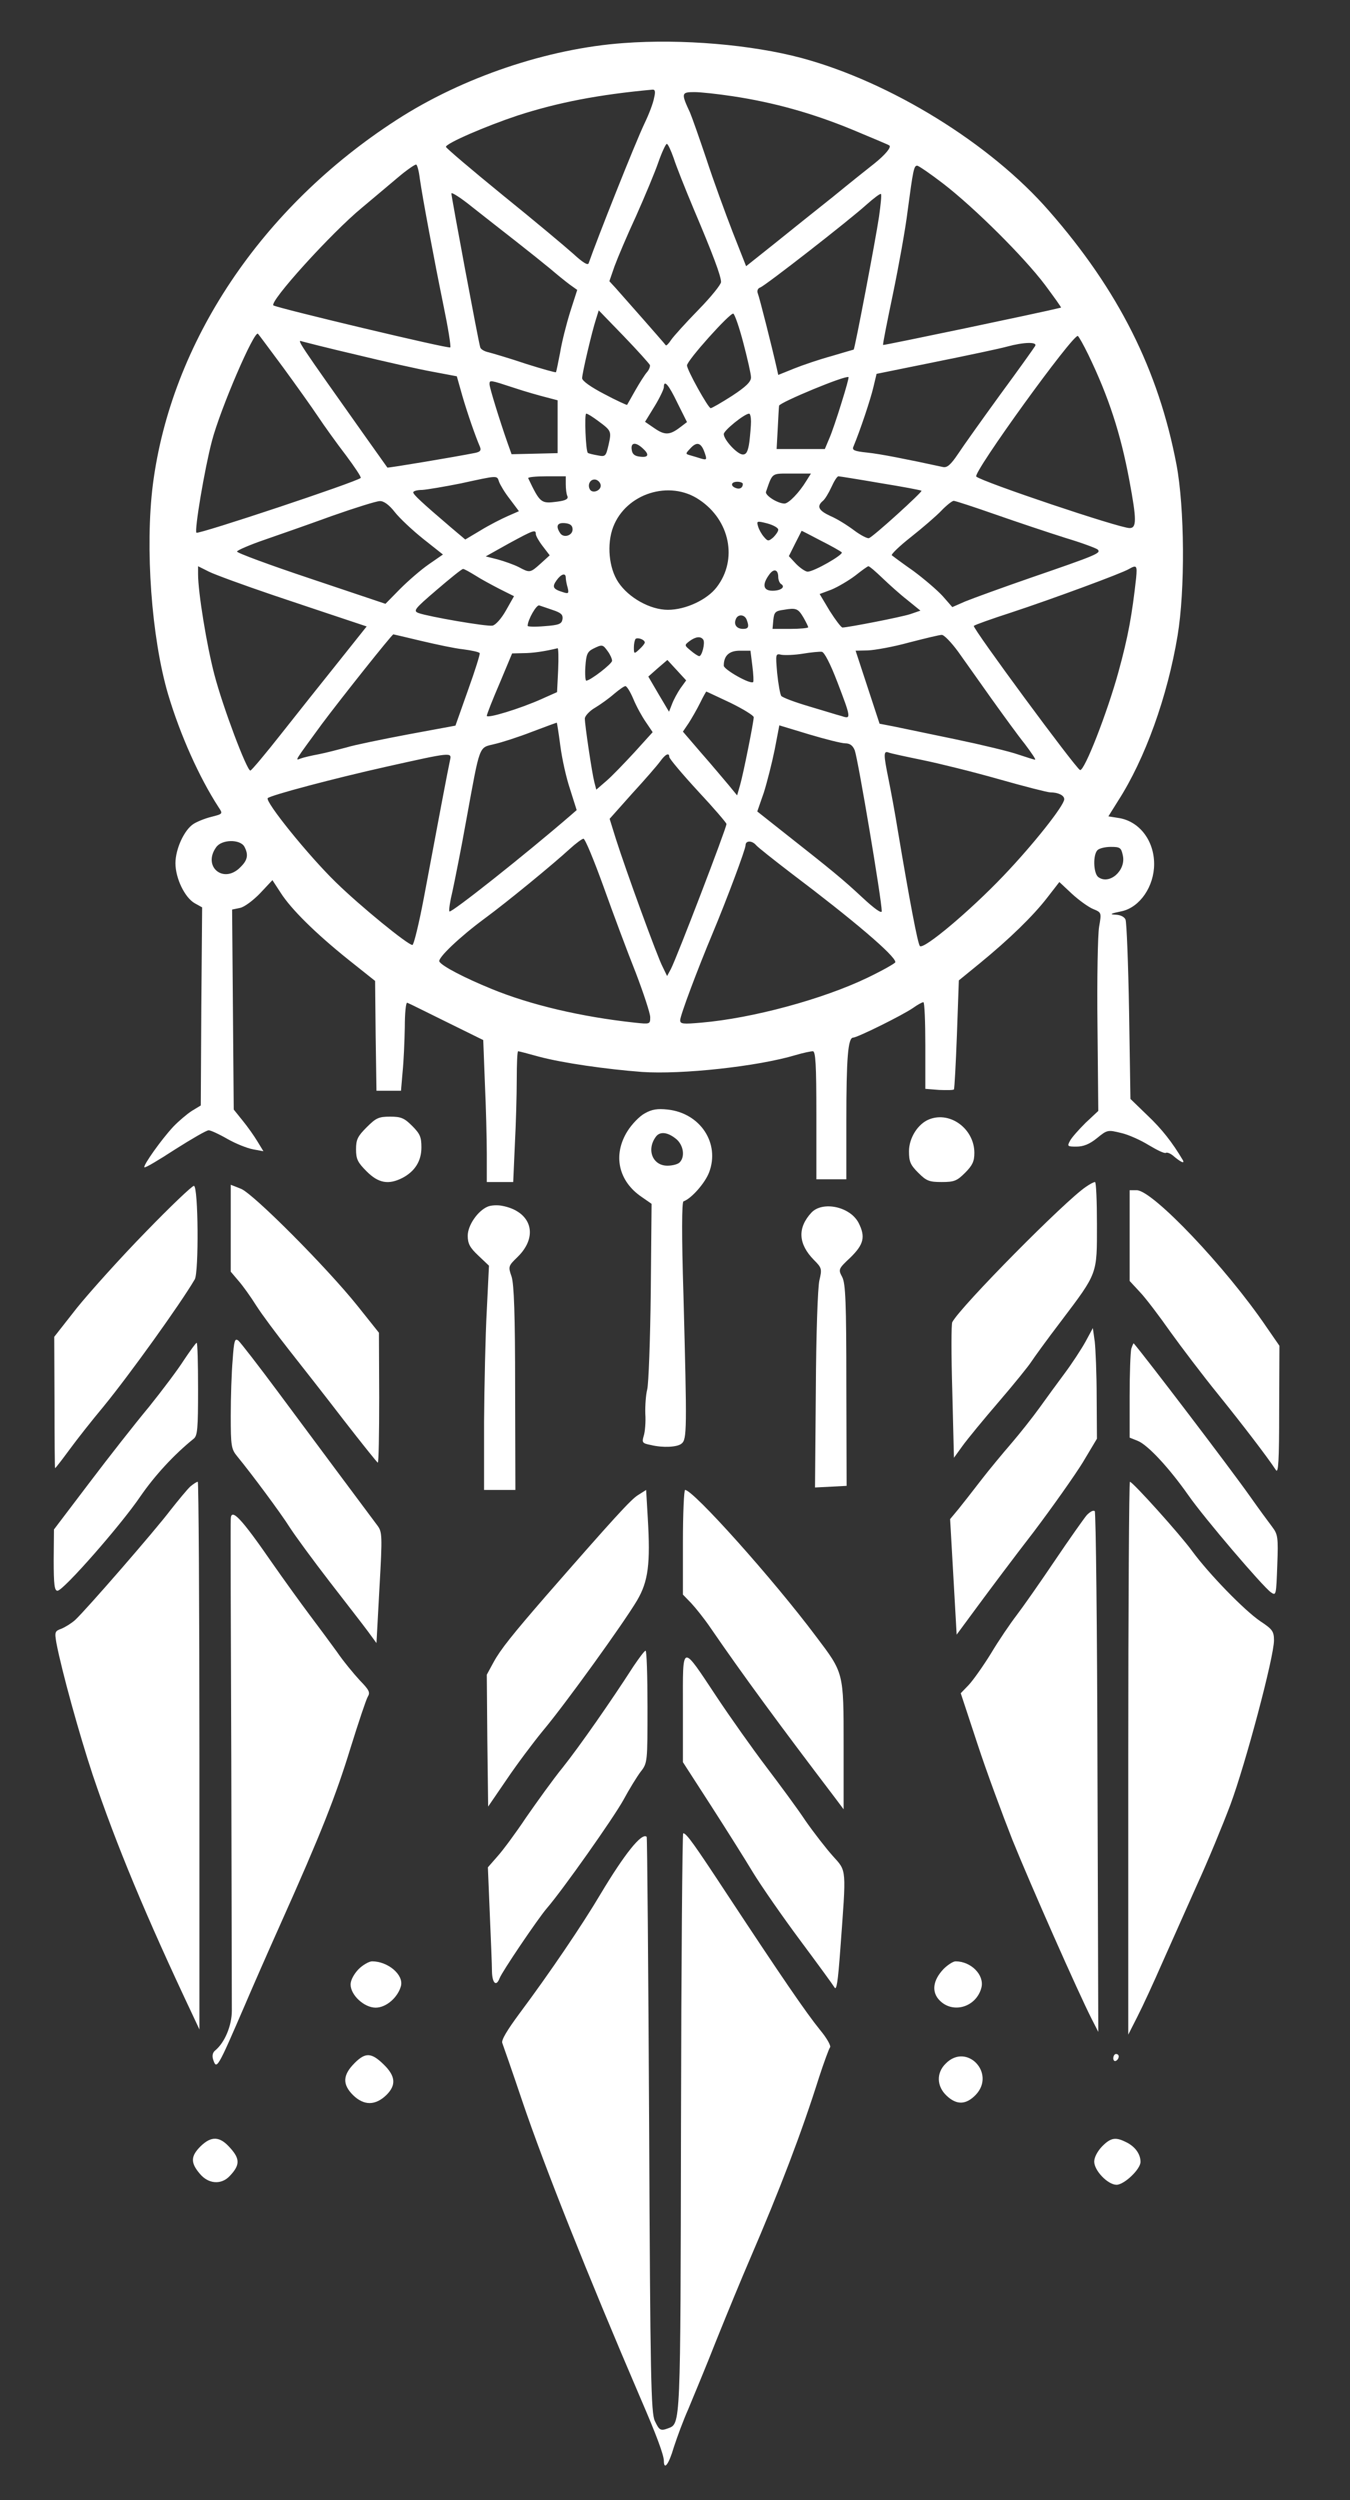 <svg preserveAspectRatio="xMidYMid meet" viewBox="268.288 51.2 495.616 917.504" xmlns="http://www.w3.org/2000/svg" version="1.0" style="max-height: 500px" width="495.616" height="917.504">

<rect x="268.288" y="51.2" width="495.616" height="917.504" fill="#333333" stroke="none"/>

<g stroke="none" fill="white" transform="translate(0,1024) scale(0.1,-0.1)">
<path d="M4973 9570 c-280 -20 -593 -126 -834 -282 -496 -320 -828 -816 -895&#10;-1339 -29 -231 -5 -562 56 -769 45 -151 115 -306 185 -414 17 -25 16 -25 -27&#10;-36 -24 -6 -53 -18 -65 -26 -34 -22 -66 -92 -66 -144 0 -55 34 -126 71 -147&#10;l27 -15 -3 -364 -2 -363 -33 -20 c-17 -11 -48 -37 -68 -58 -43 -46 -112 -143&#10;-106 -149 3 -3 53 27 113 66 60 38 115 70 123 70 7 0 38 -14 69 -32 30 -17 72&#10;-34 94 -38 l38 -7 -22 36 c-12 20 -36 54 -54 76 l-33 41 -3 367 -3 367 29 6&#10;c16 3 49 28 74 54 l45 48 30 -46 c38 -60 128 -149 249 -246 l98 -78 2 -201 3&#10;-202 45 0 45 0 6 70 c4 39 7 112 8 163 0 52 4 92 9 90 4 -1 68 -33 143 -70&#10;l136 -67 6 -158 c4 -87 7 -204 7 -260 l0 -103 48 0 49 0 6 137 c4 75 7 183 7&#10;240 0 56 2 103 5 103 3 0 37 -9 77 -20 86 -23 246 -46 378 -56 145 -10 424 20&#10;564 62 27 8 56 14 63 14 10 0 13 -47 13 -235 l0 -235 55 0 55 0 0 214 c0 231&#10;6 306 25 306 15 0 181 82 220 109 17 12 33 21 38 21 4 0 7 -72 7 -159 l0 -159&#10;51 -4 c28 -1 52 -1 54 2 2 3 7 94 11 202 l7 198 76 62 c110 90 197 175 248&#10;241 l45 58 46 -43 c26 -24 61 -49 78 -56 31 -13 31 -13 22 -65 -5 -29 -8 -192&#10;-6 -364 l3 -312 -47 -44 c-25 -25 -51 -54 -57 -66 -11 -20 -9 -21 24 -21 25 0&#10;48 9 75 31 38 31 40 31 89 19 27 -6 73 -27 102 -45 30 -18 57 -31 62 -28 4 3&#10;16 -2 25 -9 29 -25 46 -33 37 -17 -38 64 -76 113 -130 164 l-62 60 -5 320 c-3&#10;176 -9 328 -13 338 -4 10 -18 17 -34 18 -27 1 -23 4 21 13 66 15 118 91 118&#10;173 0 86 -54 157 -130 169 l-38 6 35 56 c100 155 182 384 219 607 28 167 26&#10;470 -4 628 -66 347 -213 640 -468 931 -215 247 -582 473 -908 561 -183 49&#10;-439 71 -653 55z m111 -202 c-3 -18 -19 -60 -35 -93 -36 -76 -174 -424 -205&#10;-513 -3 -9 -21 2 -57 35 -29 26 -146 124 -260 216 -114 93 -207 172 -207 176&#10;0 13 146 76 263 115 148 48 298 77 495 95 10 1 12 -7 6 -31z m288 7 c152 -23&#10;292 -62 438 -122 74 -31 137 -57 138 -59 8 -6 -15 -34 -55 -66 -23 -18 -92&#10;-73 -153 -123 -62 -49 -159 -127 -215 -172 l-103 -82 -50 127 c-27 70 -71 190&#10;-96 267 -26 77 -53 154 -60 170 -33 71 -32 75 16 75 24 0 87 -7 140 -15z&#10;m-216 -227 c9 -29 43 -114 74 -188 70 -165 100 -245 100 -267 0 -9 -37 -55&#10;-83 -102 -46 -47 -91 -97 -100 -110 -9 -14 -18 -23 -20 -20 -3 5 -150 172&#10;-184 210 l-23 25 19 55 c11 30 46 113 79 184 32 72 69 160 82 198 13 37 27 67&#10;31 67 4 0 15 -24 25 -52z m-932 -75 c10 -70 52 -295 87 -466 17 -82 28 -151&#10;25 -154 -5 -6 -629 143 -649 154 -19 11 213 267 325 359 39 33 98 82 132 111&#10;33 28 64 49 67 47 4 -2 10 -25 13 -51z m1923 -20 c115 -89 294 -267 372 -370&#10;34 -46 61 -83 59 -84 -72 -18 -651 -139 -653 -137 -2 2 15 86 36 187 21 101&#10;46 239 54 305 20 150 23 166 35 166 5 0 49 -30 97 -67z m-1567 -213 c46 -36&#10;102 -81 125 -100 22 -19 53 -44 69 -56 l28 -20 -26 -81 c-14 -45 -31 -112 -37&#10;-150 -7 -37 -14 -70 -15 -71 -1 -2 -51 12 -111 31 -59 20 -121 38 -136 42 -15&#10;3 -29 11 -31 18 -7 22 -106 553 -106 565 0 6 35 -16 78 -51 43 -34 116 -91&#10;162 -127z m1330 93 c-12 -82 -89 -486 -93 -488 -1 0 -38 -11 -82 -24 -44 -12&#10;-106 -33 -138 -46 l-57 -23 -6 27 c-14 63 -63 258 -69 272 -4 10 0 19 9 22 19&#10;7 326 246 390 304 27 24 51 42 53 39 3 -2 -1 -40 -7 -83z m-841 -545 c1 -5 -3&#10;-17 -11 -26 -8 -9 -27 -39 -43 -67 -15 -27 -29 -51 -30 -53 -1 -1 -39 16 -84&#10;40 -48 25 -81 48 -81 58 0 18 36 171 51 217 l10 32 92 -95 c51 -53 94 -101 96&#10;-106z m343 81 c15 -57 28 -114 28 -126 0 -16 -18 -34 -70 -68 -39 -25 -74 -45&#10;-78 -45 -9 0 -87 140 -87 157 0 18 158 194 170 190 5 -2 22 -50 37 -108z&#10;m-1690 -89 c46 -63 104 -144 128 -180 24 -36 70 -100 103 -143 32 -43 57 -80&#10;54 -83 -13 -14 -596 -208 -603 -201 -8 8 30 235 57 337 31 118 156 408 169&#10;393 4 -4 45 -60 92 -123z m2956 47 c75 -155 119 -290 151 -462 27 -144 27&#10;-175 1 -175 -38 0 -540 169 -563 189 -14 13 357 526 373 516 4 -3 21 -33 38&#10;-68z m-2686 -1 c103 -25 228 -53 278 -62 l90 -17 20 -71 c19 -65 47 -146 65&#10;-188 5 -13 1 -18 -17 -22 -75 -15 -321 -56 -323 -54 -1 2 -38 53 -81 114 -250&#10;353 -253 357 -232 349 7 -2 97 -25 200 -49z m2491 32 c-4 -7 -61 -87 -128&#10;-178 -66 -91 -136 -189 -155 -218 -27 -40 -40 -51 -55 -48 -134 29 -230 48&#10;-278 53 -48 5 -57 9 -51 22 25 60 63 174 73 217 l12 50 217 44 c119 24 237 49&#10;262 56 62 17 113 18 103 2z m-711 -209 c-16 -52 -36 -111 -45 -131 l-16 -38&#10;-88 0 -89 0 4 73 c2 39 4 78 5 86 2 12 245 113 255 105 2 -1 -10 -44 -26 -95z&#10;m-1203 56 c42 -14 95 -29 119 -35 l42 -11 0 -97 0 -97 -84 -2 -85 -2 -15 42&#10;c-28 80 -66 202 -66 215 0 16 1 16 89 -13z m601 -56 l35 -70 -25 -19 c-38 -29&#10;-56 -30 -94 -4 l-35 24 35 57 c19 31 34 63 34 70 0 30 18 9 50 -58z m-291 -66&#10;c49 -36 49 -38 38 -88 -10 -42 -11 -44 -41 -38 -17 3 -33 7 -35 9 -8 7 -13&#10;144 -6 144 5 0 24 -12 44 -27z m561 -2 c0 -15 -3 -49 -6 -75 -5 -35 -11 -46&#10;-24 -46 -20 0 -70 54 -70 75 0 13 75 74 93 75 4 0 7 -13 7 -29z m-398 -98 c26&#10;-23 22 -35 -9 -31 -20 2 -29 9 -31 26 -4 26 14 29 40 5z m227 -14 c10 -28 9&#10;-30 -12 -24 -12 4 -30 9 -40 12 -18 5 -18 6 -1 24 24 27 40 24 53 -12z m374&#10;-106 c-26 -43 -65 -83 -80 -83 -25 0 -72 30 -68 43 25 72 19 67 95 67 l70 0&#10;-17 -27z m-1128 -3 c4 -11 21 -40 40 -64 l33 -44 -41 -18 c-23 -10 -68 -33&#10;-99 -52 l-57 -34 -51 43 c-109 93 -140 122 -140 130 0 5 15 9 33 9 17 1 82 12&#10;142 24 138 30 132 30 140 6z m245 -9 c0 -16 2 -36 6 -44 4 -10 -6 -16 -37 -20&#10;-60 -8 -63 -6 -107 86 -2 4 28 7 67 7 l71 0 0 -29z m1155 4 c81 -13 149 -26&#10;151 -28 4 -4 -176 -168 -193 -174 -6 -2 -31 11 -55 29 -24 18 -62 42 -86 52&#10;-43 20 -52 35 -29 55 8 6 22 29 32 51 10 22 21 40 26 40 4 0 73 -11 154 -25z&#10;m-1027 -6 c4 -20 -28 -34 -39 -18 -11 18 1 40 20 37 9 -2 17 -10 19 -19z m522&#10;3 c0 -14 -11 -21 -26 -15 -21 8 -17 23 6 23 11 0 20 -4 20 -8z m-160 -58 c113&#10;-75 142 -220 64 -321 -35 -46 -114 -83 -179 -83 -65 0 -144 44 -182 101 -35&#10;52 -43 140 -19 203 47 123 207 174 316 100z m-1118 -45 c18 -23 65 -67 105&#10;-99 l72 -57 -52 -36 c-29 -20 -76 -61 -105 -90 l-54 -55 -274 92 c-150 50&#10;-272 95 -271 100 2 5 46 24 98 42 52 18 164 57 249 88 85 30 165 55 177 55 14&#10;1 34 -13 55 -40z m2208 -10 c80 -28 194 -66 254 -85 60 -18 114 -38 119 -43&#10;13 -13 -4 -20 -248 -104 -104 -36 -211 -75 -238 -86 l-48 -21 -35 40 c-20 22&#10;-68 63 -107 92 -40 28 -75 54 -80 58 -4 3 28 34 70 67 43 34 94 78 112 97 19&#10;20 40 36 45 36 6 0 76 -23 156 -51z m-800 -55 c0 -6 -8 -18 -18 -28 -18 -15&#10;-20 -15 -34 1 -9 10 -19 28 -22 39 -6 20 -5 21 34 11 22 -6 40 -16 40 -23z&#10;m-755 1 c0 -23 -34 -33 -46 -13 -17 26 -10 39 19 36 19 -2 27 -9 27 -23z&#10;m-135 -17 c0 -6 11 -26 25 -44 l26 -34 -33 -30 c-39 -35 -40 -35 -81 -13 -18&#10;9 -52 21 -77 28 l-44 11 84 47 c92 50 100 53 100 35z m1046 -24 c38 -19 73&#10;-39 77 -43 8 -8 -102 -71 -125 -71 -8 0 -27 13 -42 28 l-27 29 23 46 c13 25&#10;23 46 24 47 1 0 32 -16 70 -36z m-2008 -201 c108 -36 229 -77 269 -90 l72 -24&#10;-102 -128 c-56 -70 -151 -189 -210 -264 -59 -75 -111 -137 -115 -137 -13 0&#10;-101 233 -132 352 -28 106 -60 302 -60 369 l0 29 40 -20 c22 -11 129 -50 238&#10;-87z m2233 65 c25 -24 66 -61 93 -82 l48 -39 -38 -13 c-34 -11 -224 -48 -248&#10;-49 -5 0 -26 28 -47 61 l-37 62 43 16 c24 10 63 33 87 51 24 19 46 35 49 35 4&#10;0 26 -19 50 -42z m933 0 c-15 -136 -29 -215 -65 -346 -41 -149 -125 -365 -141&#10;-360 -15 5 -397 523 -390 529 4 4 66 26 137 49 143 47 407 144 433 160 28 16&#10;30 12 26 -32z m-2426 8 c20 -13 61 -35 90 -50 l52 -26 -30 -53 c-17 -30 -38&#10;-53 -49 -55 -22 -4 -235 33 -271 46 -21 8 -17 14 66 85 49 42 92 77 97 77 4 0&#10;24 -11 45 -24z m1112 -6 c0 -10 5 -22 10 -25 18 -11 0 -25 -31 -25 -34 0 -39&#10;22 -13 58 17 25 34 21 34 -8z m-780 -2 c0 -7 3 -24 7 -37 5 -21 3 -23 -18 -16&#10;-36 11 -40 19 -23 43 17 24 34 29 34 10z m-47 -119 c30 -10 37 -17 35 -33 -3&#10;-18 -12 -22 -66 -26 -34 -3 -62 -2 -62 1 0 22 33 80 43 75 7 -2 29 -10 50 -17z&#10;m920 -28 c9 -16 17 -32 17 -35 0 -3 -30 -6 -66 -6 l-65 0 3 33 c3 28 7 33 38&#10;37 46 8 53 5 73 -29z m-209 -7 c10 -26 7 -34 -13 -34 -23 0 -35 15 -27 35 7&#10;20 32 19 40 -1z m-1195 -78 c55 -13 125 -28 155 -31 31 -4 58 -10 60 -14 2 -3&#10;-17 -64 -43 -136 l-46 -130 -173 -32 c-95 -18 -198 -39 -227 -48 -30 -8 -76&#10;-20 -102 -25 -27 -5 -57 -12 -67 -16 -21 -8 -23 -12 78 126 67 90 257 329 263&#10;330 1 0 47 -11 102 -24z m1971 -39 c24 -34 79 -111 122 -172 43 -60 98 -136&#10;123 -167 24 -32 42 -58 38 -58 -4 0 -32 9 -62 19 -31 11 -135 36 -231 56 -96&#10;20 -198 41 -226 47 l-52 10 -44 134 -44 134 45 1 c25 1 93 13 151 29 58 15&#10;112 28 120 28 8 1 35 -27 60 -61z m-1150 33 c0 -4 -9 -15 -20 -25 -19 -18 -20&#10;-17 -20 7 0 13 3 27 6 31 7 7 34 -2 34 -13z m215 10 c7 -12 -5 -60 -15 -60 -4&#10;0 -18 9 -31 20 -24 20 -24 20 -5 35 23 17 42 19 51 5z m-351 -42 c9 -12 16&#10;-28 16 -35 0 -11 -80 -73 -95 -73 -3 0 -5 24 -3 52 3 44 7 54 28 65 34 17 36&#10;16 54 -9z m-182 -69 l-4 -81 -56 -25 c-80 -36 -202 -73 -202 -62 0 5 21 59 47&#10;119 l46 110 41 1 c33 0 77 6 126 18 3 1 4 -35 2 -80z m713 15 c4 -31 5 -57 3&#10;-59 -10 -10 -108 46 -108 60 0 37 20 55 59 55 l39 0 7 -56z m312 -59 c51 -133&#10;51 -137 16 -125 -16 4 -70 21 -121 36 -51 15 -96 32 -101 38 -4 6 -11 44 -15&#10;84 -6 71 -6 72 16 67 13 -2 48 -1 78 4 30 5 62 8 70 7 9 -1 31 -43 57 -111z&#10;m-576 -23 c-11 -16 -25 -42 -31 -58 l-11 -28 -38 64 -38 65 35 31 35 30 35&#10;-38 34 -37 -21 -29z m-173 -39 c11 -27 32 -65 46 -85 l25 -37 -67 -74 c-37&#10;-40 -83 -88 -103 -105 l-37 -32 -7 27 c-9 35 -35 210 -35 234 0 9 17 28 38 40&#10;20 12 52 35 70 51 18 15 36 28 41 28 5 0 18 -21 29 -47z m356 -14 c47 -23 86&#10;-47 86 -53 0 -17 -38 -207 -50 -249 l-11 -38 -32 39 c-18 21 -62 74 -100 117&#10;l-67 78 21 31 c11 17 30 50 42 74 11 23 22 42 23 42 1 0 41 -19 88 -41z m-624&#10;-158 c6 -47 22 -119 36 -160 l24 -76 -23 -20 c-168 -145 -437 -358 -444 -352&#10;-3 4 2 37 11 74 8 37 32 156 51 263 51 279 45 263 102 277 27 6 89 26 138 45&#10;50 19 91 34 92 34 1 -1 7 -39 13 -85z m1046 9 c17 0 28 -8 35 -26 12 -33 99&#10;-549 99 -590 0 -10 -27 9 -72 51 -71 66 -106 95 -294 243 l-91 72 24 69 c12&#10;38 30 109 40 158 l17 89 109 -33 c60 -18 120 -33 133 -33z m282 -61 c59 -12&#10;185 -43 280 -70 95 -27 181 -49 191 -49 29 0 51 -11 51 -25 0 -23 -114 -167&#10;-224 -282 -121 -127 -292 -271 -306 -257 -8 9 -38 168 -81 424 -10 63 -26 148&#10;-34 188 -19 93 -19 106 1 98 8 -3 63 -15 122 -27z m-1733 -1 c-6 -26 -48 -248&#10;-96 -505 -18 -95 -37 -173 -42 -173 -17 0 -192 143 -280 229 -103 100 -263&#10;299 -251 310 12 11 242 72 434 115 242 54 242 54 235 24z m805 12 c0 -6 47&#10;-62 105 -125 58 -62 105 -117 105 -121 0 -15 -183 -492 -204 -532 l-14 -26&#10;-16 33 c-19 35 -134 351 -172 470 l-23 74 82 92 c46 50 92 103 103 118 20 28&#10;34 34 34 17z m-241 -477 c35 -98 88 -240 118 -315 29 -76 53 -149 53 -163 0&#10;-26 -1 -26 -57 -20 -195 21 -383 65 -526 124 -98 40 -181 83 -191 100 -8 12&#10;75 91 166 158 83 61 251 199 312 255 23 21 46 38 51 38 6 0 39 -80 74 -177z&#10;m-1319 148 c16 -30 12 -50 -15 -76 -61 -62 -139 2 -89 73 20 30 88 31 104 3z&#10;m1879 5 c7 -8 65 -54 129 -103 228 -172 382 -303 382 -326 0 -4 -46 -30 -102&#10;-57 -164 -79 -423 -149 -610 -165 -68 -6 -78 -5 -78 9 0 17 63 185 120 321 51&#10;122 120 306 120 321 0 18 24 18 39 0z m1346 -37 c13 -56 -51 -111 -91 -79 -17&#10;15 -19 81 -2 98 7 7 29 12 49 12 34 0 38 -3 44 -31z"/>
<path d="M5050 5642 c-19 -10 -48 -40 -64 -66 -54 -87 -33 -183 53 -241 l36&#10;-25 -3 -323 c-2 -177 -8 -338 -13 -358 -5 -19 -8 -60 -7 -90 2 -29 -1 -66 -6&#10;-81 -7 -24 -5 -27 26 -33 45 -11 98 -8 113 5 20 16 20 50 7 545 -7 222 -6 341&#10;0 344 29 10 79 67 94 106 41 107 -32 218 -152 231 -37 4 -58 1 -84 -14z m114&#10;-93 c28 -22 35 -66 14 -87 -7 -7 -27 -12 -45 -12 -55 0 -78 60 -41 108 15 18&#10;42 15 72 -9z"/>
<path d="M4029 5591 c-33 -33 -39 -45 -39 -81 0 -36 6 -48 39 -81 43 -43 80&#10;-50 131 -24 46 24 70 62 70 112 0 38 -5 50 -34 79 -29 29 -41 34 -81 34 -42 0&#10;-52 -5 -86 -39z"/>
<path d="M6094 5620 c-41 -16 -74 -68 -74 -117 0 -38 5 -50 34 -79 30 -30 40&#10;-34 86 -34 46 0 56 4 86 34 27 27 34 42 34 73 0 88 -89 154 -166 123z"/>
<path d="M6669 5372 c-75 -50 -458 -437 -490 -496 -4 -6 -4 -121 0 -255 l6&#10;-243 31 43 c18 25 78 98 134 163 56 65 109 131 118 145 9 14 58 82 110 150&#10;136 180 132 171 132 356 0 85 -3 155 -7 155 -5 0 -20 -8 -34 -18z"/>
<path d="M3218 5207 c-92 -94 -205 -220 -252 -278 l-84 -107 1 -241 c0 -133 1&#10;-241 2 -241 2 0 25 30 53 68 27 37 83 108 124 157 96 117 284 379 336 468 15&#10;27 13 339 -3 343 -5 2 -85 -74 -177 -169z"/>
<path d="M3530 5220 l0 -159 28 -33 c16 -18 46 -60 66 -92 21 -33 75 -105 119&#10;-161 45 -57 136 -173 202 -259 66 -85 122 -155 125 -156 3 0 5 107 5 239 l-1&#10;238 -79 99 c-113 141 -381 410 -427 429 l-38 15 0 -160z"/>
<path d="M6830 5194 l0 -167 38 -41 c21 -22 71 -88 111 -145 41 -57 119 -160&#10;175 -229 92 -114 183 -233 213 -279 9 -14 12 32 12 219 l1 237 -47 68 c-150&#10;221 -419 503 -477 503 l-26 0 0 -166z"/>
<path d="M4474 5300 c-37 -15 -74 -69 -74 -107 0 -29 8 -44 39 -73 l39 -37 -8&#10;-164 c-5 -90 -9 -275 -10 -411 l0 -248 58 0 57 0 -1 373 c0 271 -4 382 -13&#10;410 -13 37 -12 39 22 72 79 77 51 168 -58 188 -16 3 -39 2 -51 -3z"/>
<path d="M5662 5278 c-52 -56 -49 -115 9 -174 29 -29 30 -33 20 -75 -6 -25&#10;-12 -201 -13 -402 l-3 -358 58 3 58 3 -1 368 c0 307 -3 374 -15 398 -15 28&#10;-15 30 30 72 49 48 56 76 30 127 -31 60 -132 81 -173 38z"/>
<path d="M6668 4804 c-15 -27 -49 -79 -75 -114 -27 -36 -69 -94 -95 -130 -26&#10;-36 -72 -94 -103 -130 -31 -36 -81 -96 -111 -135 -29 -38 -67 -86 -83 -106&#10;l-30 -36 12 -212 12 -212 76 103 c42 57 134 180 206 273 71 94 152 209 181&#10;256 l52 87 -1 153 c0 85 -4 176 -7 203 l-7 50 -27 -50z"/>
<path d="M3537 4737 c-4 -45 -7 -137 -7 -204 0 -113 2 -123 24 -150 51 -62&#10;159 -207 193 -261 20 -31 86 -121 147 -200 61 -79 125 -161 141 -183 l30 -41&#10;11 204 c11 193 10 204 -8 228 -40 53 -239 321 -364 489 -72 97 -138 182 -146&#10;189 -13 10 -16 1 -21 -71z"/>
<path d="M3359 4738 c-22 -35 -80 -112 -129 -173 -50 -60 -149 -186 -220 -280&#10;l-129 -170 -1 -112 c0 -92 3 -113 14 -113 21 0 232 240 304 346 53 77 124 154&#10;196 212 14 11 16 38 16 182 0 94 -2 170 -5 170 -3 0 -23 -28 -46 -62z"/>
<path d="M6836 4778 c-3 -13 -6 -91 -6 -174 l0 -152 30 -12 c37 -15 115 -99&#10;186 -200 57 -82 273 -335 303 -356 19 -13 19 -10 23 99 4 105 2 114 -19 142&#10;-13 17 -49 66 -80 110 -77 109 -389 518 -428 563 -1 1 -5 -8 -9 -20z"/>
<path d="M3382 4273 c-11 -10 -44 -50 -74 -88 -56 -74 -309 -365 -349 -402&#10;-13 -12 -36 -26 -50 -32 -25 -9 -26 -12 -19 -53 20 -104 84 -335 133 -483 87&#10;-258 195 -518 370 -888 l22 -47 0 1005 c0 553 -3 1005 -6 1005 -4 0 -16 -8&#10;-27 -17z"/>
<path d="M6825 3275 l0 -1014 34 67 c19 37 60 126 91 197 32 72 89 200 127&#10;285 39 85 94 218 123 295 56 151 160 542 160 603 0 33 -6 41 -50 70 -59 40&#10;-189 174 -250 257 -45 62 -219 255 -229 255 -3 0 -6 -457 -6 -1015z"/>
<path d="M5025 4241 c-26 -16 -89 -85 -337 -369 -124 -143 -168 -198 -193&#10;-244 l-25 -46 2 -242 3 -242 67 98 c37 55 97 135 133 179 81 96 298 397 347&#10;480 41 70 49 134 39 302 l-6 103 -30 -19z"/>
<path d="M5190 4068 l0 -192 30 -31 c16 -17 49 -58 72 -92 120 -175 258 -362&#10;455 -621 l33 -44 0 234 c0 270 1 265 -101 400 -158 211 -451 538 -481 538 -4&#10;0 -8 -86 -8 -192z"/>
<path d="M6673 4168 c-11 -13 -64 -88 -118 -168 -54 -80 -117 -170 -140 -200&#10;-23 -30 -66 -93 -94 -140 -29 -47 -66 -99 -82 -116 l-29 -30 61 -185 c33 -101&#10;92 -260 129 -354 66 -163 241 -559 291 -657 l24 -47 -3 952 c-1 523 -6 955&#10;-10 959 -5 5 -17 -2 -29 -14z"/>
<path d="M3530 4153 c-1 -10 0 -407 2 -883 1 -476 2 -890 2 -921 0 -55 -26&#10;-117 -61 -146 -9 -7 -12 -19 -8 -32 13 -41 16 -35 115 194 26 61 86 198 134&#10;305 147 328 202 468 256 644 29 93 57 177 63 187 10 16 5 25 -30 61 -22 24&#10;-61 71 -84 105 -24 33 -69 94 -100 135 -30 40 -93 127 -139 193 -112 162 -149&#10;201 -150 158z"/>
<path d="M5008 3612 c-79 -123 -196 -291 -258 -369 -36 -44 -96 -128 -135&#10;-184 -38 -57 -86 -122 -106 -144 l-35 -40 7 -170 c4 -93 8 -189 8 -212 1 -44&#10;16 -57 28 -25 9 24 139 216 172 255 59 68 246 333 283 400 21 39 50 86 63 103&#10;25 32 25 35 25 238 0 113 -3 206 -7 206 -5 -1 -24 -27 -45 -58z"/>
<path d="M5190 3462 l0 -201 102 -158 c56 -87 126 -198 156 -248 30 -49 107&#10;-160 171 -246 64 -86 121 -164 127 -174 8 -15 13 18 22 141 22 301 24 283 -28&#10;341 -25 28 -70 86 -100 129 -29 44 -95 133 -145 199 -50 66 -130 179 -178 251&#10;-135 203 -127 205 -127 -34z"/>
<path d="M5183 1940 c-2 -1129 -1 -1106 -48 -1124 -27 -10 -32 -7 -48 27 -14&#10;29 -17 158 -21 1086 -3 579 -7 1055 -9 1058 -18 17 -82 -64 -170 -211 -65&#10;-110 -187 -290 -296 -436 -46 -62 -69 -100 -64 -110 3 -8 37 -105 74 -215 80&#10;-236 237 -631 434 -1090 59 -136 84 -205 85 -227 0 -38 18 -15 37 50 12 37 35&#10;99 52 137 16 39 64 153 104 255 41 102 96 235 122 295 112 260 191 467 255&#10;670 18 55 36 104 40 109 5 5 -12 35 -38 66 -50 62 -138 190 -339 495 -123 187&#10;-150 225 -162 225 -3 0 -7 -477 -8 -1060z"/>
<path d="M3999 2501 c-17 -18 -29 -40 -29 -56 0 -39 50 -85 92 -85 39 0 82 38&#10;93 80 10 41 -48 90 -106 90 -11 0 -34 -13 -50 -29z"/>
<path d="M6147 2502 c-40 -42 -45 -85 -14 -116 50 -50 135 -23 153 48 11 46&#10;-38 96 -95 96 -9 0 -29 -13 -44 -28z"/>
<path d="M3985 2157 c-44 -44 -46 -78 -6 -118 40 -39 82 -39 123 1 36 36 33&#10;69 -10 111 -45 44 -67 46 -107 6z"/>
<path d="M6770 2174 c0 -8 5 -12 10 -9 6 3 10 10 10 16 0 5 -4 9 -10 9 -5 0&#10;-10 -7 -10 -16z"/>
<path d="M6155 2155 c-35 -34 -34 -83 3 -118 37 -35 71 -34 107 3 75 79 -33&#10;193 -110 115z"/>
<path d="M3419 1851 c-36 -36 -37 -60 -3 -100 32 -39 80 -42 111 -8 37 39 37&#10;62 2 101 -39 45 -70 46 -110 7z"/>
<path d="M6729 1851 c-17 -18 -29 -40 -29 -56 0 -33 50 -85 82 -85 28 0 88 57&#10;88 84 0 28 -19 55 -50 71 -41 21 -58 19 -91 -14z"/>
</g>
</svg>
